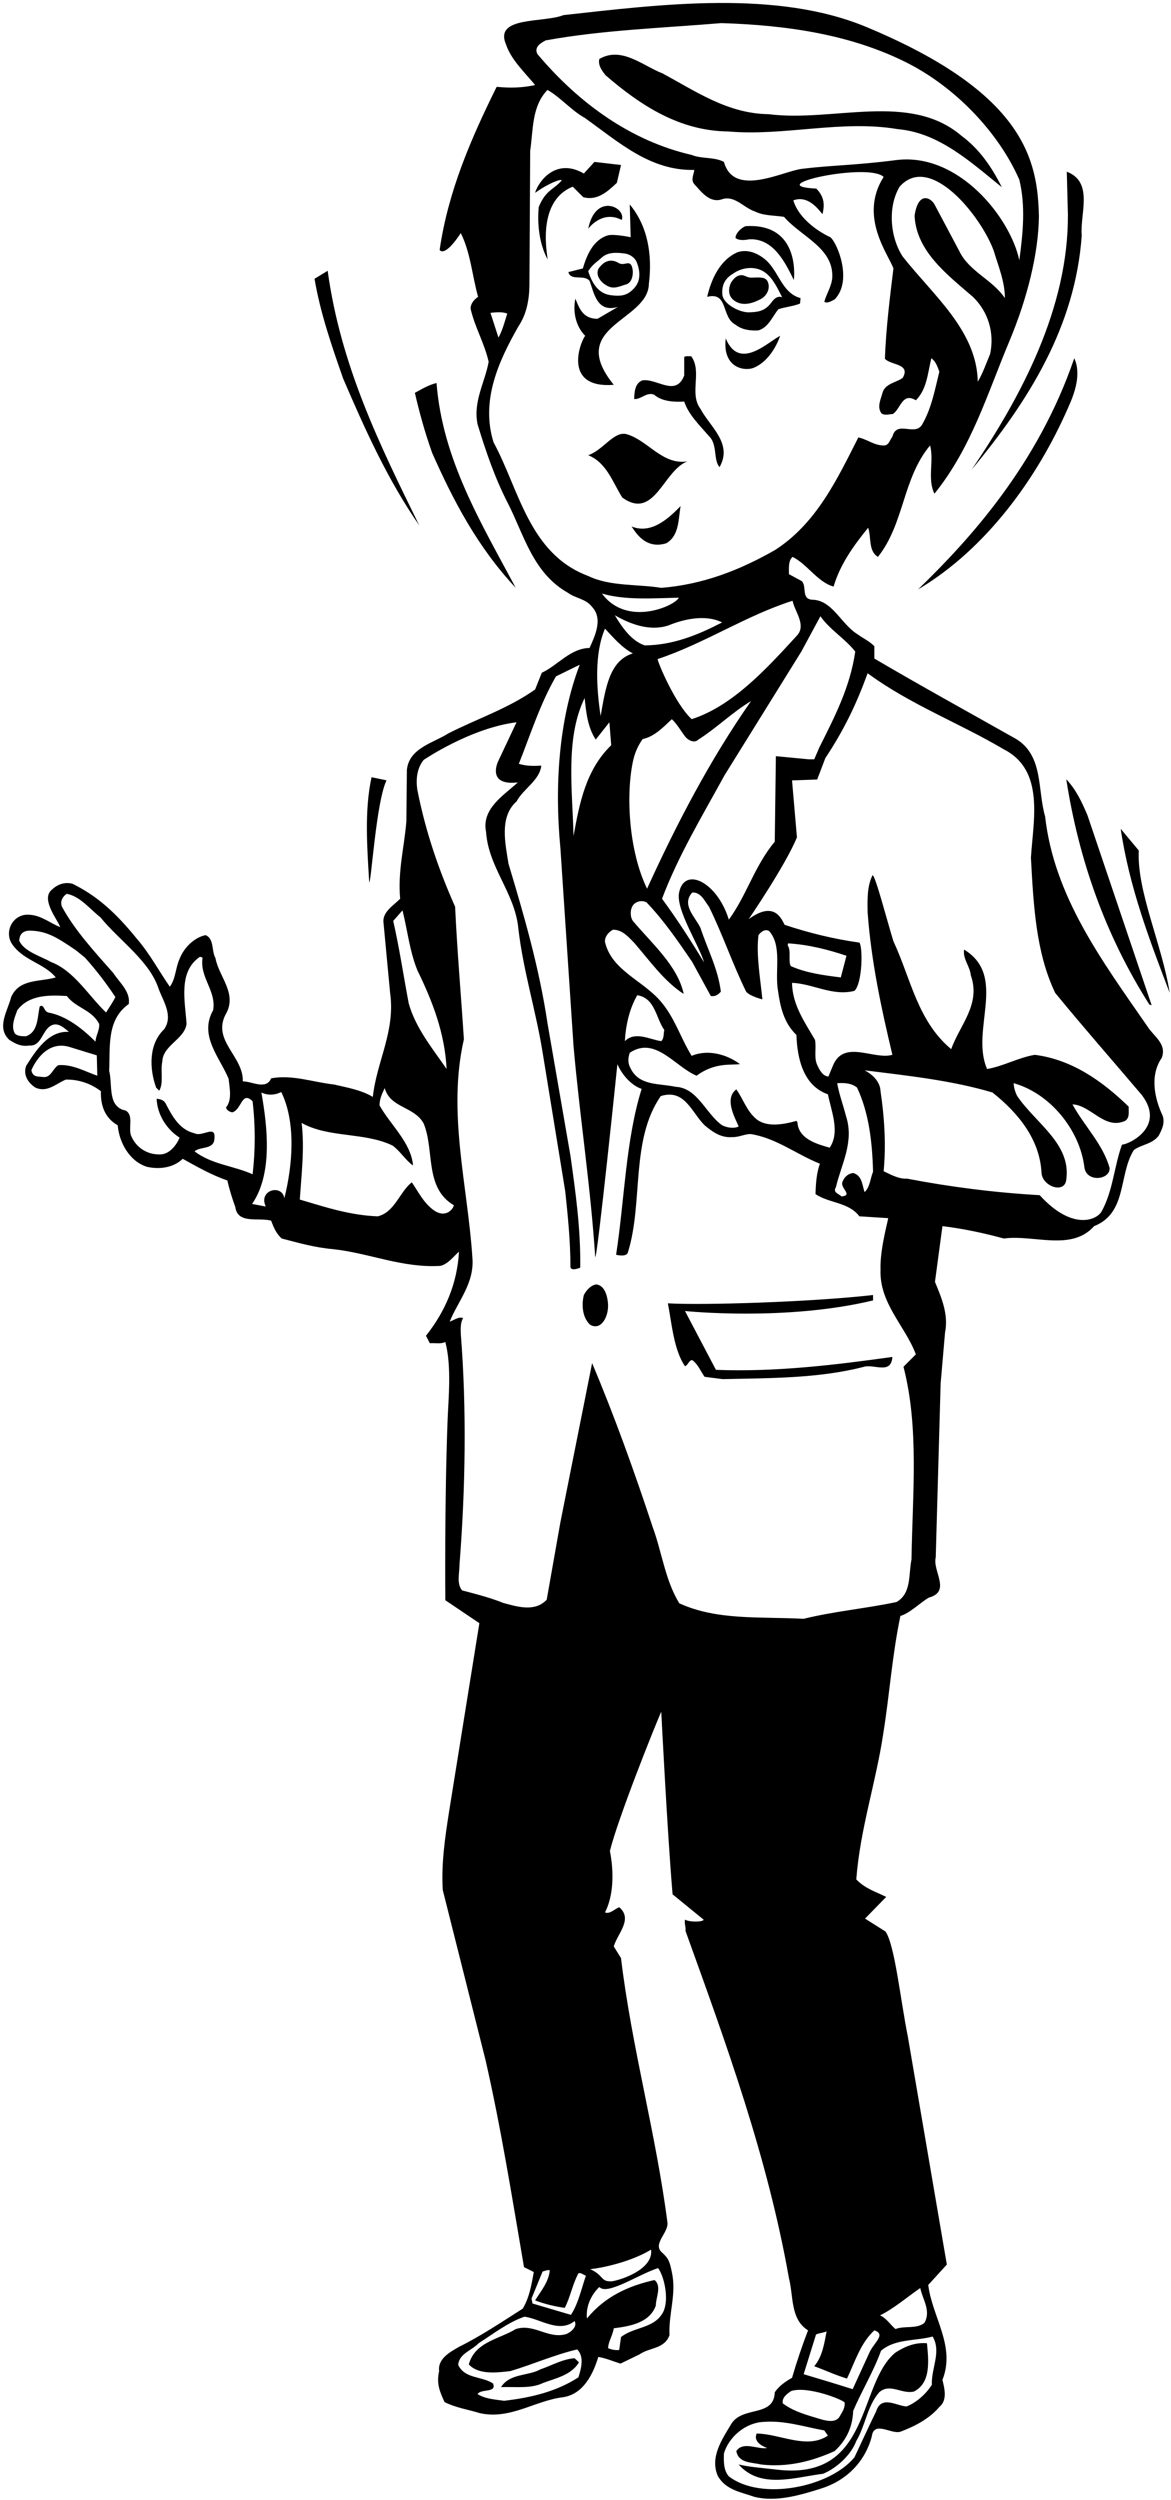 <?xml version="1.0" encoding="UTF-8"?>
<svg xmlns="http://www.w3.org/2000/svg" xmlns:xlink="http://www.w3.org/1999/xlink" width="326pt" height="696pt" viewBox="0 0 326 696" version="1.1">
<g id="surface1">
<path style=" stroke:none;fill-rule:nonzero;fill:rgb(0%,0%,0%);fill-opacity:1;" d="M 323.418 294.504 C 324.926 290.555 321.121 288.469 319.395 285.668 C 306.828 267.496 293.469 249.613 290.953 227.277 C 288.801 219.883 290.523 210.402 282.91 205.734 C 269.695 198.266 256.48 191.012 243.41 183.324 L 243.41 179.879 C 241.973 178.441 240.324 177.723 238.742 176.574 C 234.145 173.773 231.703 166.949 226.031 166.949 C 223.016 166.664 224.664 163.289 223.23 161.781 L 219.641 159.84 C 219.641 158.117 219.422 156.105 220.645 155.027 C 224.738 157.039 227.609 162.066 232.062 163.289 C 233.941 157.004 237.664 151.867 241.688 146.914 C 242.621 149.645 241.688 153.379 244.414 155.027 C 251.801 145.715 251.238 133.195 258.926 124.004 C 260.074 128.168 258.109 133.41 260.145 137.434 C 270.414 124.723 274.895 109.535 280.973 95.059 C 285.988 83.113 289.113 70.531 289.23 60.227 C 288.859 45.012 285.773 26.078 241.184 7.512 C 216.219 -2.883 184.09 1.191 156.867 4.207 C 151.34 6.434 137.523 4.445 140.852 12.324 C 142.289 16.633 145.953 20.008 148.969 23.672 C 145.449 24.461 142.004 24.531 138.266 24.172 C 131.156 38.535 124.766 53.188 122.395 69.562 C 122.395 69.562 123.578 71.992 128.285 64.895 C 131.012 70.355 131.445 76.746 133.098 82.633 C 131.945 83.426 131.012 84.504 131.012 85.938 C 132.16 91.035 134.891 95.562 136.039 100.734 C 134.965 106.551 131.66 111.793 132.953 118.113 C 135.25 125.656 137.766 133.051 141.355 140.02 C 145.879 148.852 148.32 159.48 158.09 165.012 C 160.242 166.594 163.117 166.664 164.84 168.961 C 167.93 172.266 165.629 177.078 164.121 180.383 C 158.809 180.453 155.215 185.266 150.836 187.277 L 148.969 191.945 C 141.426 197.258 132.879 200.059 124.836 204.152 C 120.672 206.812 113.848 208.246 113.273 214.352 L 113.129 228.645 C 112.555 235.824 110.688 242.648 111.406 250.191 C 109.539 252.059 106.594 253.781 106.738 256.582 L 108.605 276.402 C 110.113 287.105 104.871 295.438 103.793 305.348 C 100.488 303.406 96.684 302.762 92.949 301.898 C 87.133 301.254 81.387 299.098 75.496 300.176 C 74.059 303.551 70.109 300.965 67.598 301.039 C 67.812 294.07 59.051 289.762 62.785 282.438 C 66.23 276.621 60.918 271.949 59.984 266.711 C 58.836 264.699 59.695 261.395 57.254 260.316 C 54.023 260.965 51.148 263.906 50 266.926 C 48.852 269.367 48.922 272.527 47.273 274.68 C 44.184 270.227 41.742 265.559 38.148 261.395 C 32.176 254.008 27.02 249.398 20.195 246.023 C 18.039 245.449 16.031 246.168 14.523 247.605 C 11.074 250.25 16.316 256.367 16.746 258.09 C 13.875 256.941 11.434 254.785 8.129 254.645 C 3.988 254.285 1.211 258.711 3.102 262.398 C 6.117 267.355 12.152 268 15.527 272.094 C 11.145 273.387 5.398 272.383 3.102 277.555 C 2.238 281.215 -1.137 286.027 2.598 289.477 C 4.25 290.555 5.902 291.414 8.129 291.055 C 11.359 291.27 11.648 287.535 13.66 285.883 C 15.742 284.16 17.609 285.957 19.191 287.25 C 13.445 286.891 9.926 292.562 7.27 296.73 C 6.406 299.242 7.77 301.398 9.852 302.762 C 13.156 304.27 15.672 301.613 18.328 300.535 C 21.848 300.465 25.293 301.613 28.094 303.77 C 27.953 307.645 29.172 311.238 32.766 313.246 C 33.195 318.059 35.996 323.23 40.879 324.812 C 44.398 325.602 48.277 325.098 50.863 322.586 C 54.883 324.812 58.906 327.109 63.285 328.617 C 63.863 331.133 64.652 333.645 65.512 336.016 C 66.16 340.898 72.121 338.816 75.496 339.82 C 76.145 341.617 76.934 343.484 78.441 344.777 C 83.109 345.996 87.633 347.289 92.59 347.723 C 102.789 348.797 111.91 353.035 122.609 352.391 C 124.766 351.887 126.344 349.66 127.781 348.438 C 127.277 357.344 123.977 365.031 118.59 371.852 L 119.664 373.934 C 121.102 373.789 122.754 374.223 123.977 373.574 C 125.77 380.254 124.828 389.59 124.621 394.98 C 123.723 418.32 123.977 445.469 123.977 445.469 L 133.453 451.859 L 124.98 504.574 C 123.902 511.543 122.824 518.723 123.258 526.121 L 135.18 573.523 C 139.488 592.41 142.574 611.801 145.879 631.121 L 148.609 632.484 C 147.965 636.004 147.387 639.598 145.52 642.684 C 139.633 646.418 133.887 650.297 127.781 653.312 C 125.34 654.75 121.82 656.547 122.25 660.066 C 121.461 663.512 122.43 665.809 123.758 668.684 C 126.848 670.262 130.367 670.766 133.598 671.773 C 142.145 673.641 148.895 668.254 156.867 667.32 C 162.469 666.387 165.129 660.855 166.562 656.113 C 168.719 656.473 170.656 657.336 172.738 657.98 L 178.055 655.398 C 180.785 653.457 184.949 653.961 186.387 650.082 C 186.098 643.977 188.398 638.59 187.031 632.484 C 186.457 629.684 186.188 628.723 184.25 627 C 181.598 624.645 186.176 621.516 185.812 618.695 C 182.578 593.703 175.898 570.145 172.883 545.082 L 170.871 541.852 C 171.809 538.402 176.332 534.238 172.383 530.934 C 171.09 531.438 169.723 532.945 168.43 532.371 C 170.945 527.484 170.871 520.734 169.797 515.277 C 171.949 506.441 182.148 480.875 184.09 476.492 C 184.09 476.492 185.812 510.754 187.246 527.344 L 195.867 534.379 C 195.938 535.027 192.059 535.172 190.695 534.379 C 190.48 535.531 190.98 536.391 190.84 537.539 C 202.188 568.996 213.676 600.453 219.641 634.211 C 220.93 639.238 219.996 645.629 224.953 648.719 C 223.301 653.027 221.793 657.48 220.5 661.934 C 218.703 662.938 216.91 664.16 215.688 665.953 C 215.473 672.992 206.781 669.688 203.621 674.715 C 201.035 679.027 197.59 683.98 199.816 689.223 C 202.043 693.176 206.281 693.75 209.941 695.043 C 215.957 696.609 222.727 694.609 228.398 692.816 C 236.344 690.387 241.039 684.555 242.691 678.309 C 243.266 673.711 248.078 677.73 250.664 676.941 C 254.613 675.434 258.637 673.422 261.508 670.047 C 263.809 668.18 262.945 664.879 262.371 662.508 C 266.105 653.098 259.496 644.984 258.422 636.078 L 263.594 630.402 L 252.746 566.988 C 250.676 556.691 249.086 541.25 246.5 537.684 L 240.824 534.094 L 246.715 528.059 C 243.844 526.625 240.824 525.762 238.383 523.176 C 239.461 509.172 243.77 496.531 245.852 482.887 C 247.719 471.25 248.297 461.27 250.664 449.848 C 253.32 449.059 256.121 446.188 258.566 444.75 C 264.887 443.027 259.57 437.426 260.504 433.547 L 261.867 385.141 L 263.09 370.992 C 264.094 365.891 262.156 361.367 260.289 356.844 L 262.371 341.328 C 268.262 342.047 273.934 343.27 279.465 344.777 C 287.797 343.629 298.281 348.438 304.602 341.328 C 313.867 337.664 311.352 326.965 315.66 320.141 C 317.816 318.562 320.688 318.562 322.555 316.191 C 323.418 314.539 324.352 312.746 323.703 310.66 C 321.406 305.777 320.043 299.387 323.418 294.504 Z M 228.398 171.547 C 230.984 175.281 235.297 177.797 238.098 181.387 C 236.66 191.227 232.484 199.332 228.148 207.965 L 226.676 211.379 L 225.176 211.379 L 216 210.5 L 215.688 234.316 C 210.086 240.996 207.934 249.113 202.906 256.008 C 199.672 245.484 190.504 241.047 189.043 248.516 C 188.113 253.273 194.719 263.262 196.012 267.93 C 192.633 262.328 188.539 255.938 184.305 250.191 C 188.828 238.195 195.508 227.137 201.684 215.859 L 223.086 181.387 Z M 211.164 260.316 C 211.809 259.453 212.887 258.52 214.109 259.168 C 217.77 263.262 215.688 270.086 216.551 275.543 C 217.195 280.141 218.129 284.664 221.723 288.109 C 221.938 294.719 223.66 302.258 230.484 304.629 C 231.418 309.297 233.93 315.113 230.984 319.496 C 227.469 318.488 222.438 317.125 222.008 312.602 C 222.078 312.312 221.793 312.242 221.723 312.027 C 218.129 313.031 213.102 314.035 210.156 311.164 C 207.715 308.867 206.855 305.852 204.988 303.266 C 201.254 305.98 205.203 312.172 205.633 313.605 C 204.195 314.254 202.328 313.895 201.035 313.246 C 196.512 310.086 194.215 302.836 188.109 302.547 C 183.586 301.539 177.84 302.402 175.469 297.23 C 174.75 295.938 174.824 294.504 175.324 293.066 C 182.438 288.324 187.895 296.945 193.926 299.457 C 199.074 295.629 203.695 296.586 205.992 296.227 C 202.473 293.57 197.086 291.988 192.562 293.93 C 189.473 288.973 187.895 283.371 183.945 278.773 C 178.918 272.887 170.297 270.156 168.43 262.254 C 168.289 260.746 169.438 259.453 170.656 258.809 C 173.242 258.809 174.895 260.746 176.691 262.613 C 180.855 267.426 184.879 273.172 190.336 276.691 C 188.684 268.863 181.43 262.613 176.188 256.367 C 175.398 255.219 175.398 253.207 176.188 252.059 C 177.051 250.836 178.773 250.551 179.992 251.195 C 184.879 256.297 188.828 262.113 192.707 267.785 L 197.879 277.266 C 199.098 277.48 199.961 276.906 200.68 276.047 C 199.887 269.652 196.941 264.195 195.004 258.305 C 193.566 255.289 189.617 251.844 192.707 248.465 C 195.074 248.25 196.227 250.906 197.375 252.414 C 201.18 260.102 203.91 268.289 207.715 276.047 C 208.723 277.34 212.242 278.199 212.242 278.199 C 211.738 272.887 210.445 265.703 211.164 260.316 Z M 219.277 263.117 L 219.422 262.613 C 225.168 262.973 230.484 264.34 235.652 266.062 L 234.074 272.094 C 229.477 271.52 224.449 270.875 220.141 268.934 C 219.352 267.355 220.355 264.77 219.277 263.117 Z M 173.961 289.836 C 174.176 285.598 175.184 280.855 177.41 277.051 C 182.438 277.84 182.578 283.441 184.949 286.746 C 184.66 287.754 184.949 288.973 184.09 289.836 C 180.93 289.402 176.836 286.961 173.961 289.836 Z M 186.027 174.133 C 190.336 172.336 196.441 170.973 201.035 173.27 C 194.359 176.719 187.465 179.59 179.492 179.664 C 175.758 178.441 173.027 174.422 171.16 171.262 C 175.469 173.773 180.855 175.785 186.027 174.133 Z M 167.57 165.227 C 174.031 167.164 182.219 166.52 188.973 166.375 C 188.109 168.555 174.586 174.754 167.57 165.227 Z M 178.918 205.734 C 182.148 205.086 184.66 202.43 187.031 200.203 C 188.469 201.496 189.547 203.508 190.84 205.16 C 191.699 206.164 193.352 206.953 194.43 205.879 C 199.527 202.645 203.98 198.191 209.082 195.176 C 197.66 211.48 188.324 229.434 180.137 247.391 C 174.953 236.699 174.176 220.742 176.332 211.406 C 176.836 209.324 177.695 207.457 178.918 205.734 Z M 220.645 167.238 C 221.289 170.398 224.664 174.133 221.723 177.078 C 213.316 186.27 203.91 196.539 192.562 200.203 C 187.895 195.895 183.012 184.117 183.082 183.469 C 196.082 179.16 207.574 171.402 220.645 167.238 Z M 267.039 69.852 L 260.289 57.141 C 259.281 55.008 255.598 53.059 254.613 60.082 C 255.117 69.922 263.52 76.312 270.848 82.633 C 275.156 86.801 276.879 92.688 275.656 98.508 C 274.578 101.094 273.648 103.82 272.211 106.262 C 271.922 92.043 259.93 82.348 251.312 71.43 C 247.793 66.043 247.074 57.641 250.449 51.969 C 258.949 42.355 273.215 60.297 276.664 69.852 C 277.957 74.16 279.754 78.398 279.754 82.992 C 276.305 77.824 269.77 75.598 267.039 69.852 Z M 151.914 11.246 C 167.641 8.371 184.445 7.797 200.82 6.434 C 219.352 7.008 237.02 9.664 252.531 17.492 C 265.746 24.172 277.883 36.598 283.773 50.027 C 285.57 57.426 284.777 64.969 283.773 72.438 C 281.262 60.586 266.824 42.332 249.445 44.57 C 237.934 46.051 231.25 46 223.25 47 C 217.816 47.68 204.316 55.078 201.539 45.074 C 198.883 43.637 195.363 44.281 192.562 43.133 C 175.973 39.328 161.395 29.059 149.613 15.051 C 148.609 13.113 150.547 11.965 151.914 11.246 Z M 141.211 87.305 C 140.492 89.602 139.918 91.898 138.77 93.98 L 136.543 87.086 C 137.98 86.945 139.848 86.727 141.211 87.305 Z M 163.762 160.344 C 147.242 154.168 144.516 136.211 137.406 123.141 C 133.742 111.434 138.914 100.375 144.301 90.895 C 146.527 87.59 147.316 83.711 147.387 79.547 L 147.602 41.984 C 148.465 36.023 148.035 29.559 152.414 25.035 C 156.078 27.117 159.094 30.781 162.758 32.793 C 172.164 39.473 180.93 47.586 193.281 47.301 C 193.211 48.449 192.203 50.027 193.281 51.25 C 195.148 53.262 197.59 56.777 201.18 55.414 C 204.629 54.41 207.07 57.855 210.156 58.863 C 212.527 60.082 215.547 59.938 218.273 60.371 C 223.016 65.898 232.137 68.988 231.703 77.32 C 231.488 79.762 230.125 81.699 229.477 84 C 230.34 84.574 231.488 83.785 232.352 83.352 C 237.809 77.824 232.445 66.117 230.844 65.898 C 226.75 63.891 222.152 60.227 220.859 55.773 C 225.598 54.004 228.785 59.785 229 59.566 C 229.32 57.941 230 55.25 227.25 52.5 C 211.25 51.75 241.688 45.125 246 49.25 C 239 60.25 247.359 70.855 248.727 74.734 C 247.719 82.992 246.645 91.469 246.355 99.871 C 248.008 101.738 253.609 101.164 251.312 105.188 C 249.516 106.551 246.355 106.695 245.637 109.496 C 245.207 111.148 244.273 112.941 245.133 114.664 C 245.711 115.887 247.504 115.312 248.582 115.242 C 250.809 113.73 251.168 109.137 254.973 111.434 C 258.062 108.348 258.277 103.82 259.281 99.727 C 260.504 100.59 261.008 102.098 261.508 103.461 C 260.289 108.418 259.355 113.516 256.84 117.969 C 254.902 121.777 249.66 116.75 248.438 121.562 C 247.719 122.422 247.578 123.715 246.355 124.004 C 243.48 124.145 241.473 122.277 238.957 121.777 C 233.215 133.051 227.395 145.691 215.688 153.16 C 205.992 158.691 195.723 162.715 184.09 163.648 C 177.551 162.57 169.797 163.289 163.762 160.344 Z M 168.43 174.996 C 170.801 177.578 173.242 180.383 176.188 181.891 C 169.688 183.887 168.598 191.406 167.211 199.344 C 166.062 191.656 165.414 182.031 168.43 174.996 Z M 165.848 205.879 L 169.652 201.066 L 170.156 207.457 C 163.117 214.281 161.32 223.547 159.668 232.738 C 159.383 220.027 157.301 205.52 162.758 194.312 C 163.188 198.406 163.617 202.504 165.848 205.879 Z M 112.055 253.422 C 113.418 258.879 114.062 264.914 116.219 270.156 C 120.383 278.703 123.832 287.535 124.336 297.59 C 120.383 291.844 115.645 286.102 113.777 279.277 C 112.34 271.664 111.191 263.906 109.469 256.367 Z M 16.246 296.516 C 14.594 297.52 14.234 300.105 11.938 299.816 C 10.5 299.609 9.164 299.953 8.734 297.945 C 8.734 297.945 12.195 288.996 19.691 291.559 L 26.945 293.785 L 27.09 299.457 C 23.57 298.238 20.195 296.227 16.246 296.516 Z M 26.586 289.977 C 23.066 286.461 18.543 282.797 13.445 281.863 C 12.055 281.438 12.367 279.492 11.074 280.141 C 10.355 283.156 10.715 287.176 7.27 288.469 C 6.117 288.469 4.969 288.469 4.18 287.754 C 2.957 285.812 4.105 283.156 4.824 281.215 C 8.059 276.906 13.59 276.98 18.613 277.266 C 21.129 280.641 25.512 281 27.594 285.023 C 27.809 286.676 26.66 288.254 26.586 289.977 Z M 14.164 267.785 C 11.578 266.277 6.719 264.949 5.352 261.859 C 5.426 260.641 5.855 259.047 8.422 259.066 C 13.09 259.211 15.766 260.898 21.059 264.48 L 23.645 266.566 C 26.801 270.086 29.602 273.746 32.117 277.555 C 31.398 279.062 30.395 280.426 29.531 281.863 C 24.578 277.121 20.625 270.227 14.164 267.785 Z M 54.164 320.504 C 55.746 319.066 59.625 320.141 59.695 316.91 C 60.129 312.961 56.25 316.621 54.164 315.473 C 49.93 314.539 47.844 310.52 46.051 307.07 C 45.477 306.137 44.543 305.992 43.609 305.852 C 43.754 310.086 46.195 314.254 50 316.695 C 49.141 318.777 47.199 321.289 44.684 321.363 C 41.094 321.508 38.008 319.566 36.57 316.336 C 35.566 314.18 37.359 310.52 34.988 309.152 C 29.82 308.148 31.398 301.973 30.395 298.094 C 30.68 291.27 29.676 283.871 35.852 279.492 C 36.355 276.047 33.34 273.602 31.543 270.875 C 26.301 264.914 20.84 259.023 17.25 252.414 C 16.676 250.98 17.395 249.543 18.613 248.824 C 22.348 249.543 24.934 252.992 27.953 255.359 C 33.266 261.895 41.668 267.496 44.184 275.328 C 45.477 278.773 48.277 282.797 45.691 286.531 C 41.309 290.695 41.598 297.59 43.465 302.762 L 44.328 303.625 C 45.617 301.469 44.613 298.094 45.188 295.508 C 45.332 290.984 51.363 289.332 51.941 285.023 C 51.508 278.629 49.57 270.441 55.676 266.348 L 56.391 266.566 C 55.531 272.168 60.27 275.758 59.336 281.215 C 55.316 288.324 61.203 294.359 63.645 300.32 C 63.934 302.977 64.652 306.211 62.926 308.293 C 63.07 309.082 63.934 309.512 64.652 309.656 C 67.309 308.938 67.238 303.551 70.324 306.566 C 71.113 313.246 71.113 320.215 70.324 326.895 C 65.082 324.523 58.906 324.164 54.164 320.504 Z M 79.16 333.574 C 78.52 329.492 71.816 331.273 73.988 335.871 L 70.18 335.152 C 75.926 326.82 74.492 313.82 72.766 304.129 C 75.699 305.539 78.297 303.984 78.297 303.984 C 82.465 312.531 81.457 324.379 79.16 333.574 Z M 120.527 336.734 C 117.797 334.648 116.434 331.703 114.637 329.121 C 111.117 331.992 109.898 337.449 105.156 338.602 C 97.402 338.312 90.508 336.016 83.469 333.934 C 83.898 327.109 84.832 319.711 83.973 312.602 C 91.512 316.84 101.566 315.113 109.324 318.922 C 111.477 320.504 112.914 323.016 114.996 324.453 C 114.422 318.059 108.82 313.32 105.66 307.719 C 105.66 305.922 106.379 304.414 107.098 302.906 C 108.676 308.508 115.285 307.934 117.941 312.746 C 121.031 320.215 118.086 330.629 126.344 335.512 C 126.273 336.371 124.141 339.461 120.527 336.734 Z M 161.035 661.789 C 154.855 665.809 147.746 667.461 140.352 668.324 C 137.766 667.965 135.105 667.82 132.953 666.457 C 133.957 664.879 138.34 666.242 137.262 663.512 C 134.172 661.43 129.434 662.293 127.566 658.34 C 127.781 655.18 131.371 654.32 133.238 652.309 C 137.406 649.652 141.426 646.492 146.023 644.91 C 150.547 645.559 155.648 649.578 159.957 646.133 C 160.816 647.641 159.023 649.148 157.73 649.723 C 152.633 651.301 148.754 646.707 143.582 648.359 C 139.059 651.16 132.234 651.879 130.512 658.199 C 133.238 661.141 138.195 660.496 142.074 660.066 C 148.32 658.199 154.281 655.539 160.676 654.031 C 162.758 656.043 161.754 659.488 161.035 661.789 Z M 158.949 644.406 L 148.25 641.246 L 147.965 639.883 L 151.051 632.344 C 151.695 632.199 152.27 631.84 153.062 631.984 C 152.773 635.215 150.621 637.73 148.969 640.387 C 151.625 641.391 154.355 642.039 157.227 642.469 C 158.809 639.383 159.383 635.863 161.035 632.844 C 161.68 632.559 162.398 633.277 163.117 633.492 C 161.824 637.227 161.035 641.176 158.949 644.406 Z M 184.66 643.547 C 182.219 648.285 176.617 647.641 172.883 650.586 L 172.383 654.176 C 171.445 654.32 170.227 654.105 169.293 653.672 C 169.293 652.02 170.586 650.082 170.871 648.145 C 175.398 647.57 180.855 646.637 182.578 641.824 C 182.578 639.523 184.305 636.438 182.219 634.711 C 175.109 636.293 168.43 639.238 163.402 645.414 C 163.047 642.254 164.48 638.879 166.852 636.652 C 169.066 639.07 177.672 633.18 183.203 631.387 C 184.793 633.418 186.387 639.883 184.66 643.547 Z M 181.25 626.25 C 182 631.75 172.75 634.75 170.297 635.07 C 167.137 635.215 168.25 633.5 164.262 631.652 C 164.332 631.797 174.25 630.5 181.25 626.25 Z M 220.285 665.594 C 224.953 664.16 234.723 668.035 235.152 668.828 C 235.297 670.48 234.289 671.699 233.57 672.992 C 232.422 674.43 230.195 673.926 228.617 673.496 C 224.883 672.348 221.074 671.414 217.914 669.043 C 217.629 667.391 219.207 666.312 220.285 665.594 Z M 259.641 650.441 C 262.156 654.68 259.211 659.273 259.426 663.871 C 257.773 666.457 255.117 668.828 252.387 669.906 C 249.586 669.762 245.352 666.672 243.914 671.27 C 241.832 675.508 239.82 679.961 237.883 684.051 C 231.117 692.344 211.953 696.332 202.906 689.367 C 201.395 687.645 201.469 685.129 201.539 682.977 C 202.906 678.379 207.5 674.5 212.387 674.215 C 218.418 673.711 223.875 675.578 229.477 676.582 L 230.484 678.02 C 224.664 681.969 217.125 677.516 210.66 677.445 C 209.414 680.191 213.605 681.469 213.605 681.469 C 210.949 681.969 206.926 679.457 204.988 682.328 C 205.633 685.777 209.297 685.418 211.883 686.062 C 219.352 686.926 226.176 685.129 232.352 682.328 C 235.727 679.242 237.379 675.434 237.52 671.125 C 239.965 665.453 243.195 660.137 245.277 654.391 C 249.227 651.016 254.828 651.734 259.641 650.441 Z M 256.195 636.938 C 256.84 640.098 259.281 643.332 257.344 646.637 C 255.188 648.43 251.812 647.352 249.301 648.359 C 247.793 647.066 246.785 645.344 244.992 644.551 C 248.797 642.684 252.461 639.523 256.195 636.938 Z M 243.41 648.719 C 246.746 649.848 243.328 652.074 242.047 654.895 L 237.379 665.094 C 232.852 663.656 228.328 662.293 223.73 660.926 L 227.18 649.867 C 228.113 649.434 229.191 649.434 230.125 649.004 C 229.477 652.453 228.902 656.113 226.676 658.699 C 229.766 659.848 232.711 661.215 235.797 662.148 C 238.023 657.48 239.531 652.309 243.41 648.719 Z M 253.754 434.121 C 252.891 438.285 253.824 443.527 249.586 445.969 C 241.113 447.766 232.137 448.555 223.73 450.641 C 211.449 449.992 199.672 451.141 189.113 446.328 C 185.164 439.867 184.305 432.18 181.719 425.145 C 176.617 409.703 171.09 394.262 164.84 379.465 L 156.008 423.777 L 152.199 445.324 C 148.895 448.844 143.941 447.262 139.988 446.188 C 136.543 444.68 128.645 442.738 128.645 442.738 C 127.062 440.801 127.926 437.996 127.926 435.484 C 129.578 414.512 129.938 392.176 128.285 371.352 C 128.211 369.77 128.211 368.117 128.93 366.898 C 127.566 366.465 126.414 367.543 125.195 367.902 C 127.566 362.086 132.09 357.199 131.516 350.164 C 130.223 330.055 124.477 309.73 129.145 289.332 C 128.355 276.98 127.277 264.84 126.703 252.414 C 122.105 242.074 118.445 231.371 116.219 220.027 C 115.715 217.008 116.074 213.848 117.941 211.551 C 117.941 211.551 130.945 202.668 143.797 201.066 L 138.625 212.055 C 137.668 214.293 137.027 218.637 144.156 217.801 C 140.492 221.246 133.957 225.055 135.32 231.59 C 135.969 241.5 143.367 248.609 144.301 258.449 C 145.664 270.301 149.184 281.289 151.051 292.922 L 157.371 331.703 C 158.09 338.602 158.809 345.496 158.809 352.746 C 159.023 353.969 161.535 352.891 161.535 352.891 C 161.68 342.047 160.242 331.922 158.809 321.723 L 152.414 284.809 C 150.141 269.574 145.953 255.004 141.57 240.492 C 140.711 234.965 138.914 227.422 143.797 223.113 C 145.664 219.594 150.262 217.227 150.691 213.133 C 148.375 213.258 146.527 213.273 144.441 212.629 C 147.602 204.727 150.332 195.965 154.785 188.281 L 161.395 185.051 C 155.574 200.273 154.355 218.734 156.008 236.039 L 159.668 291.199 C 161.395 310.879 164.41 330.055 165.703 349.949 C 166.277 350.594 171.879 296.227 171.879 296.227 C 173.027 298.953 175.613 302.117 178.629 303.121 C 174.176 317.414 173.891 333.859 171.52 349.301 C 171.52 349.301 174.465 350.09 174.824 348.582 C 179.133 334.648 175.469 317.414 183.945 305.133 C 190.621 302.977 192.562 309.73 196.152 313.246 C 198.379 315.113 200.68 316.766 203.766 316.551 C 205.633 316.621 207.355 315.688 208.938 315.688 C 216.047 316.766 221.723 321.363 228.258 323.949 C 227.324 326.535 227.109 329.48 227.035 332.422 C 230.914 335.008 236.301 334.648 239.246 338.602 C 241.902 338.742 244.559 338.961 247.219 339.102 C 247.648 338.383 244.918 347.363 245.133 353.395 C 244.773 362.805 251.957 369.051 254.973 377.023 L 251.527 380.473 C 255.906 397.492 254.039 415.805 253.754 434.121 Z M 235.512 310.66 C 234.723 307.574 233.57 304.484 233.07 301.539 C 235.152 301.398 237.09 301.539 238.598 302.762 C 241.902 309.801 242.836 317.844 243.051 326.176 C 242.262 328.113 242.191 330.555 240.684 331.848 C 240.035 329.91 240.035 327.254 237.52 326.535 C 236.23 326.68 235.152 327.539 234.648 328.762 C 233.5 330.629 237.738 332.711 234.289 333.07 C 233.5 332.281 231.777 331.992 232.711 330.484 C 234.219 324.094 237.883 317.844 235.512 310.66 Z M 312.359 318.633 C 310.203 324.523 309.844 331.562 306.684 337.234 C 305.246 339.75 298.363 342.539 289.445 332.711 C 276.809 331.992 264.527 330.41 252.531 328.113 C 250.234 328.258 247.938 326.965 245.996 326.031 C 246.715 318.852 246.211 310.879 245.133 303.77 C 245.004 299.938 240.684 297.949 240.684 297.949 C 252.746 299.457 264.957 300.75 276.305 304.129 C 283.629 309.945 289.445 317.27 289.949 326.391 C 290.082 330.293 296.426 332.461 296.844 328.402 C 298.281 318.418 288.297 312.672 283.199 305.133 C 282.625 304.055 282.266 302.836 282.191 301.539 C 292.32 304.344 300.578 314.539 301.871 324.812 C 302.328 329.285 309.078 328.496 308.91 325.172 C 307.113 318.562 301.801 313.391 298.566 307.43 C 303.738 307.645 307.473 314.613 313.219 312.027 C 314.586 311.164 314.152 309.512 314.227 308.078 C 306.613 300.68 298.211 294.934 288.082 293.641 C 283.414 294.43 279.395 296.801 274.797 297.59 C 270.055 286.676 280.613 271.809 268.402 264.34 C 267.973 266.926 270.055 269.008 270.27 271.52 C 273.145 279.637 267.109 285.453 264.812 292.062 C 255.406 284.23 253.539 272.312 248.727 262.039 C 246.93 256.223 243.625 243.438 242.906 243.652 C 241.398 246.672 241.473 250.336 241.543 253.996 C 242.551 267.715 245.352 280.715 248.438 293.641 C 243.266 295.148 234.863 289.188 231.848 296.73 L 230.629 299.676 C 229.047 299.602 228.113 297.805 227.539 296.516 C 226.531 294.504 227.324 291.703 226.891 289.477 C 224.02 284.52 220.57 279.707 220.5 273.602 C 226.316 273.82 231.777 277.41 237.883 275.828 C 240.105 273.676 240.25 263.621 239.246 262.398 C 232.062 261.395 225.098 259.672 218.418 257.445 C 217.281 255.027 215.102 251.016 208.434 255.863 C 208.434 255.863 218.703 240.852 221.863 233.098 L 220.5 217.25 L 227.5 217 L 229.766 211.047 C 235.25 202.75 238.527 195.68 241.543 187.422 C 253.465 196.184 266.969 201.211 279.465 208.605 C 290.883 214.426 287.652 228.285 287.004 238.77 C 287.723 251.984 288.371 265.129 293.758 276.402 C 301.586 285.957 309.844 295.363 317.887 304.844 C 324.711 313.859 313.938 318.707 312.359 318.633 "/>
<path style=" stroke:none;fill-rule:nonzero;fill:rgb(0%,0%,0%);fill-opacity:1;" d="M 270.488 130.754 C 286.504 111.434 299.359 90.82 301.152 65.539 C 300.578 59.723 304.602 50.676 296.988 47.801 L 297.301 59.723 C 297.441 85.723 284.348 110.355 270.488 130.754 "/>
<path style=" stroke:none;fill-rule:nonzero;fill:rgb(0%,0%,0%);fill-opacity:1;" d="M 116.723 146.266 C 105.66 123.715 94.852 101.836 91.223 75.383 L 87.562 77.605 C 89.215 87.305 92.375 96.352 95.535 105.402 C 101.566 119.406 107.816 133.41 116.723 146.266 "/>
<path style=" stroke:none;fill-rule:nonzero;fill:rgb(0%,0%,0%);fill-opacity:1;" d="M 299.07 99.727 C 288.945 129.363 269.875 150.254 255.57 164.09 C 274.676 152.742 288.871 132.906 297.348 113.516 C 299.215 109.422 301.082 104.109 299.07 99.727 "/>
<path style=" stroke:none;fill-rule:nonzero;fill:rgb(0%,0%,0%);fill-opacity:1;" d="M 143.582 163.648 C 133.957 145.621 123.184 127.953 121.531 106.621 C 119.379 107.125 117.367 108.348 115.5 109.352 C 116.793 115.023 118.371 120.629 120.312 126.086 C 126.199 139.371 132.953 152.301 143.582 163.648 "/>
<path style=" stroke:none;fill-rule:nonzero;fill:rgb(0%,0%,0%);fill-opacity:1;" d="M 102.789 245.664 C 103.363 245.523 104.727 223.211 107.602 217.227 L 103.434 216.363 C 101.422 225.629 102.215 236.039 102.789 245.664 "/>
<path style=" stroke:none;fill-rule:nonzero;fill:rgb(0%,0%,0%);fill-opacity:1;" d="M 319.973 279.637 L 320.617 279.852 L 302.734 226.922 C 301.227 223.402 299.645 219.883 296.844 216.938 C 300.363 239.562 307.832 260.531 319.973 279.637 "/>
<path style=" stroke:none;fill-rule:nonzero;fill:rgb(0%,0%,0%);fill-opacity:1;" d="M 317.027 236.762 L 311.996 230.727 C 314.367 246.812 319.973 261.609 325.645 276.402 C 323.488 262.828 316.453 248.105 317.027 236.762 "/>
<path style=" stroke:none;fill-rule:nonzero;fill:rgb(0%,0%,0%);fill-opacity:1;" d="M 202.762 36.598 C 218.273 37.965 234.289 33.297 249.945 35.953 C 261.438 36.957 270.27 45.145 278.891 52.109 C 276.305 46.867 272.785 41.555 267.688 37.82 C 253.25 25.465 231.992 34.086 213.965 31.785 C 202.617 31.645 193.785 25.465 184.445 20.438 C 178.918 18.285 173.027 12.824 166.852 16.418 C 166.422 18.141 167.57 19.648 168.574 20.941 C 178.484 29.488 189.258 36.453 202.762 36.598 "/>
<path style=" stroke:none;fill-rule:nonzero;fill:rgb(0%,0%,0%);fill-opacity:1;" d="M 199.312 381.332 L 190.695 364.957 C 190.695 364.957 218.574 367.879 243.051 362.012 L 243.051 360.504 C 225.312 362.516 195.281 363.379 185.93 362.816 C 187.008 368.273 187.535 375.73 190.695 380.328 C 191.629 379.969 191.699 378.746 192.707 378.605 C 194.43 379.895 195.004 381.691 196.152 383.273 L 201.18 383.918 C 214.754 383.633 227.898 383.703 240.324 380.543 C 243.195 379.535 248.078 382.84 248.438 377.742 C 232.492 379.969 215.977 381.98 199.312 381.332 "/>
<path style=" stroke:none;fill-rule:nonzero;fill:rgb(0%,0%,0%);fill-opacity:1;" d="M 216.336 687.5 C 212.402 687.039 208.723 686.781 205.633 686.062 C 211.738 693.031 221.363 689.582 229.117 688.648 C 232.852 687.141 236.945 683.406 238.383 679.527 C 240.969 675.148 241.398 669.832 244.773 665.953 C 247.793 663.297 251.094 666.602 254.473 665.738 C 259.281 663.227 258.492 657.047 258.062 652.309 C 254.688 652.02 251.887 653.242 249.301 654.895 C 238.672 663.512 242.734 690.594 216.336 687.5 "/>
<path style=" stroke:none;fill-rule:nonzero;fill:rgb(0%,0%,0%);fill-opacity:1;" d="M 165.988 357.559 C 164.48 357.777 163.262 359.141 162.543 360.504 C 161.824 363.379 162.184 366.824 164.266 368.766 C 167.426 370.613 169.562 366.281 169.262 362.84 C 168.965 359.398 167.641 357.703 165.988 357.559 "/>
<path style=" stroke:none;fill-rule:nonzero;fill:rgb(0%,0%,0%);fill-opacity:1;" d="M 150.477 659.562 C 146.957 661.5 141.93 660.641 139.488 664.52 C 143.512 664.375 147.82 665.02 151.195 663.367 C 154.785 662.004 159.023 661.215 161.176 657.621 L 159.957 656.473 C 156.508 656.762 153.637 658.484 150.477 659.562 "/>
<path style=" stroke:none;fill-rule:nonzero;fill:rgb(0%,0%,0%);fill-opacity:1;" d="M 191.34 128.453 C 184.375 129.461 180.496 122.711 174.605 120.914 C 171.016 119.766 168.086 125.199 163.762 126.73 C 168.934 128.812 170.586 134.344 173.242 138.512 C 182.219 144.973 184.66 130.969 191.34 128.453 "/>
<path style=" stroke:none;fill-rule:nonzero;fill:rgb(0%,0%,0%);fill-opacity:1;" d="M 162.398 54.91 C 166.277 55.918 169.078 53.402 171.734 50.891 L 172.883 45.934 L 165.484 45.074 L 162.543 48.305 C 154.484 43.648 149.688 50.961 148.969 53.691 C 152.82 50.914 156.363 49.668 156.363 50.242 C 154.09 52.879 152.008 52.758 149.973 57.641 C 149.543 62.742 150.188 67.91 152.414 72.148 C 152.773 72.508 148.703 56.289 159.453 51.969 L 162.398 54.91 "/>
<path style=" stroke:none;fill-rule:nonzero;fill:rgb(0%,0%,0%);fill-opacity:1;" d="M 170.871 107.125 C 157.504 90.664 180.426 89.527 180.641 79.043 C 181.645 70.93 180.352 62.957 175.324 56.922 L 175.574 66.039 C 175.574 66.039 170.871 65.039 169.148 65.539 C 165.055 66.836 163.332 71.145 162.254 74.734 L 158.23 75.738 C 158.879 78.324 162.613 76.312 164.121 78.184 C 165.414 81.559 166.137 87.152 172.02 85.441 L 166.34 88.75 C 162.254 88.738 161.32 85.867 160.172 83.137 C 159.453 86.801 160.242 90.75 162.902 93.48 C 161.32 95.633 156.809 108.227 170.871 107.125 Z M 169.914 82.156 C 166.66 81.699 164.875 79 163.75 75.5 C 165 73.5 166.492 72.684 167.484 71.738 C 169.203 70.094 171.879 70.277 174.094 70.602 C 175.297 70.777 176.734 71.695 177.234 72.93 C 178.184 75.273 178.496 78 176.668 80.082 C 174.875 82.125 173.25 82.625 169.914 82.156 "/>
<path style=" stroke:none;fill-rule:nonzero;fill:rgb(0%,0%,0%);fill-opacity:1;" d="M 163.762 63.676 C 163.762 63.676 167.559 58.359 173.098 61.23 C 174.367 57.688 165.762 53.535 163.762 63.676 "/>
<path style=" stroke:none;fill-rule:nonzero;fill:rgb(0%,0%,0%);fill-opacity:1;" d="M 208.578 66.617 C 215.328 66.262 218.633 73.152 221.004 77.965 C 221.434 73.871 220.941 62.117 207.574 62.957 C 206.207 63.461 204.699 65.109 204.773 66.262 C 205.777 67.051 207.43 66.836 208.578 66.617 "/>
<path style=" stroke:none;fill-rule:nonzero;fill:rgb(0%,0%,0%);fill-opacity:1;" d="M 204.773 90.391 C 206.566 91.828 208.938 92.113 211.164 91.973 C 213.965 91.109 215.043 88.094 216.695 86.082 C 218.633 85.438 220.789 85.293 222.727 84.504 L 222.871 82.992 C 217.629 81.559 216.91 75.598 213.102 72.293 C 210.949 70.496 208.148 69.277 205.348 70.211 C 200.32 72.363 197.949 77.965 196.871 82.633 C 202.832 81.125 200.75 88.379 204.773 90.391 Z M 204.395 75.973 C 206.836 74.363 210.508 73.957 213.105 75.941 C 215.332 77.645 216.449 80.285 217.75 82.75 C 216.105 82.137 215.09 83.785 214.543 84.48 C 212.836 86.648 210.891 86.895 208.434 86.945 C 206 87 201.34 84.738 201.098 81.965 C 200.75 78 203.34 76.668 204.395 75.973 "/>
<path style=" stroke:none;fill-rule:nonzero;fill:rgb(0%,0%,0%);fill-opacity:1;" d="M 202.043 94.199 C 201.109 102.133 206.855 103.391 209.656 102.457 C 213.391 101.02 215.977 96.996 217.195 93.48 C 213.75 95.203 205.801 103.355 202.043 94.199 "/>
<path style=" stroke:none;fill-rule:nonzero;fill:rgb(0%,0%,0%);fill-opacity:1;" d="M 178.773 105.902 C 176.762 106.766 176.617 109.062 176.547 111.074 C 178.414 111.289 179.922 109.062 182.078 109.855 C 184.305 111.793 187.605 111.938 190.48 111.793 C 191.699 115.457 194.719 118.328 197.375 121.418 C 199.816 123.715 198.523 128.023 200.32 130.035 C 204.055 123.43 197.66 118.832 195.004 113.805 C 191.773 109.496 195.578 103.535 192.418 99.152 C 191.773 99.227 191.055 99.008 190.48 99.367 L 190.48 104.539 C 188.109 110.645 182.797 105.188 178.773 105.902 "/>
<path style=" stroke:none;fill-rule:nonzero;fill:rgb(0%,0%,0%);fill-opacity:1;" d="M 189.473 140.879 C 185.738 144.758 181.07 148.711 175.828 146.555 C 176.906 148.133 179.695 153.066 185.523 151.223 C 189.113 149.066 188.828 144.613 189.473 140.879 "/>
<path style=" stroke:none;fill-rule:nonzero;fill:rgb(0%,0%,0%);fill-opacity:1;" d="M 175.523 73.539 C 174.668 72.797 173.598 74.047 172.121 73.164 C 169.125 71.375 167.164 74.16 167.199 74.074 C 165.203 75.941 167 78.75 169.5 79.785 C 171.148 80.469 172.711 79.629 174.32 79.164 C 176.625 78.5 176.457 74.352 175.523 73.539 "/>
<path style=" stroke:none;fill-rule:nonzero;fill:rgb(0%,0%,0%);fill-opacity:1;" d="M 204.926 84.008 C 207.109 85.207 209.688 84.379 211.809 83.246 C 213.516 82.336 214.527 80.27 213.734 78.438 C 213.113 76.992 211.5 77.25 209.242 77.289 C 207.656 77.32 207.25 76.25 205.664 76.719 C 205.109 76.883 204.375 77.375 203.625 78.5 C 203.625 78.414 201.5 82.125 204.926 84.008 "/>
</g>
</svg>
